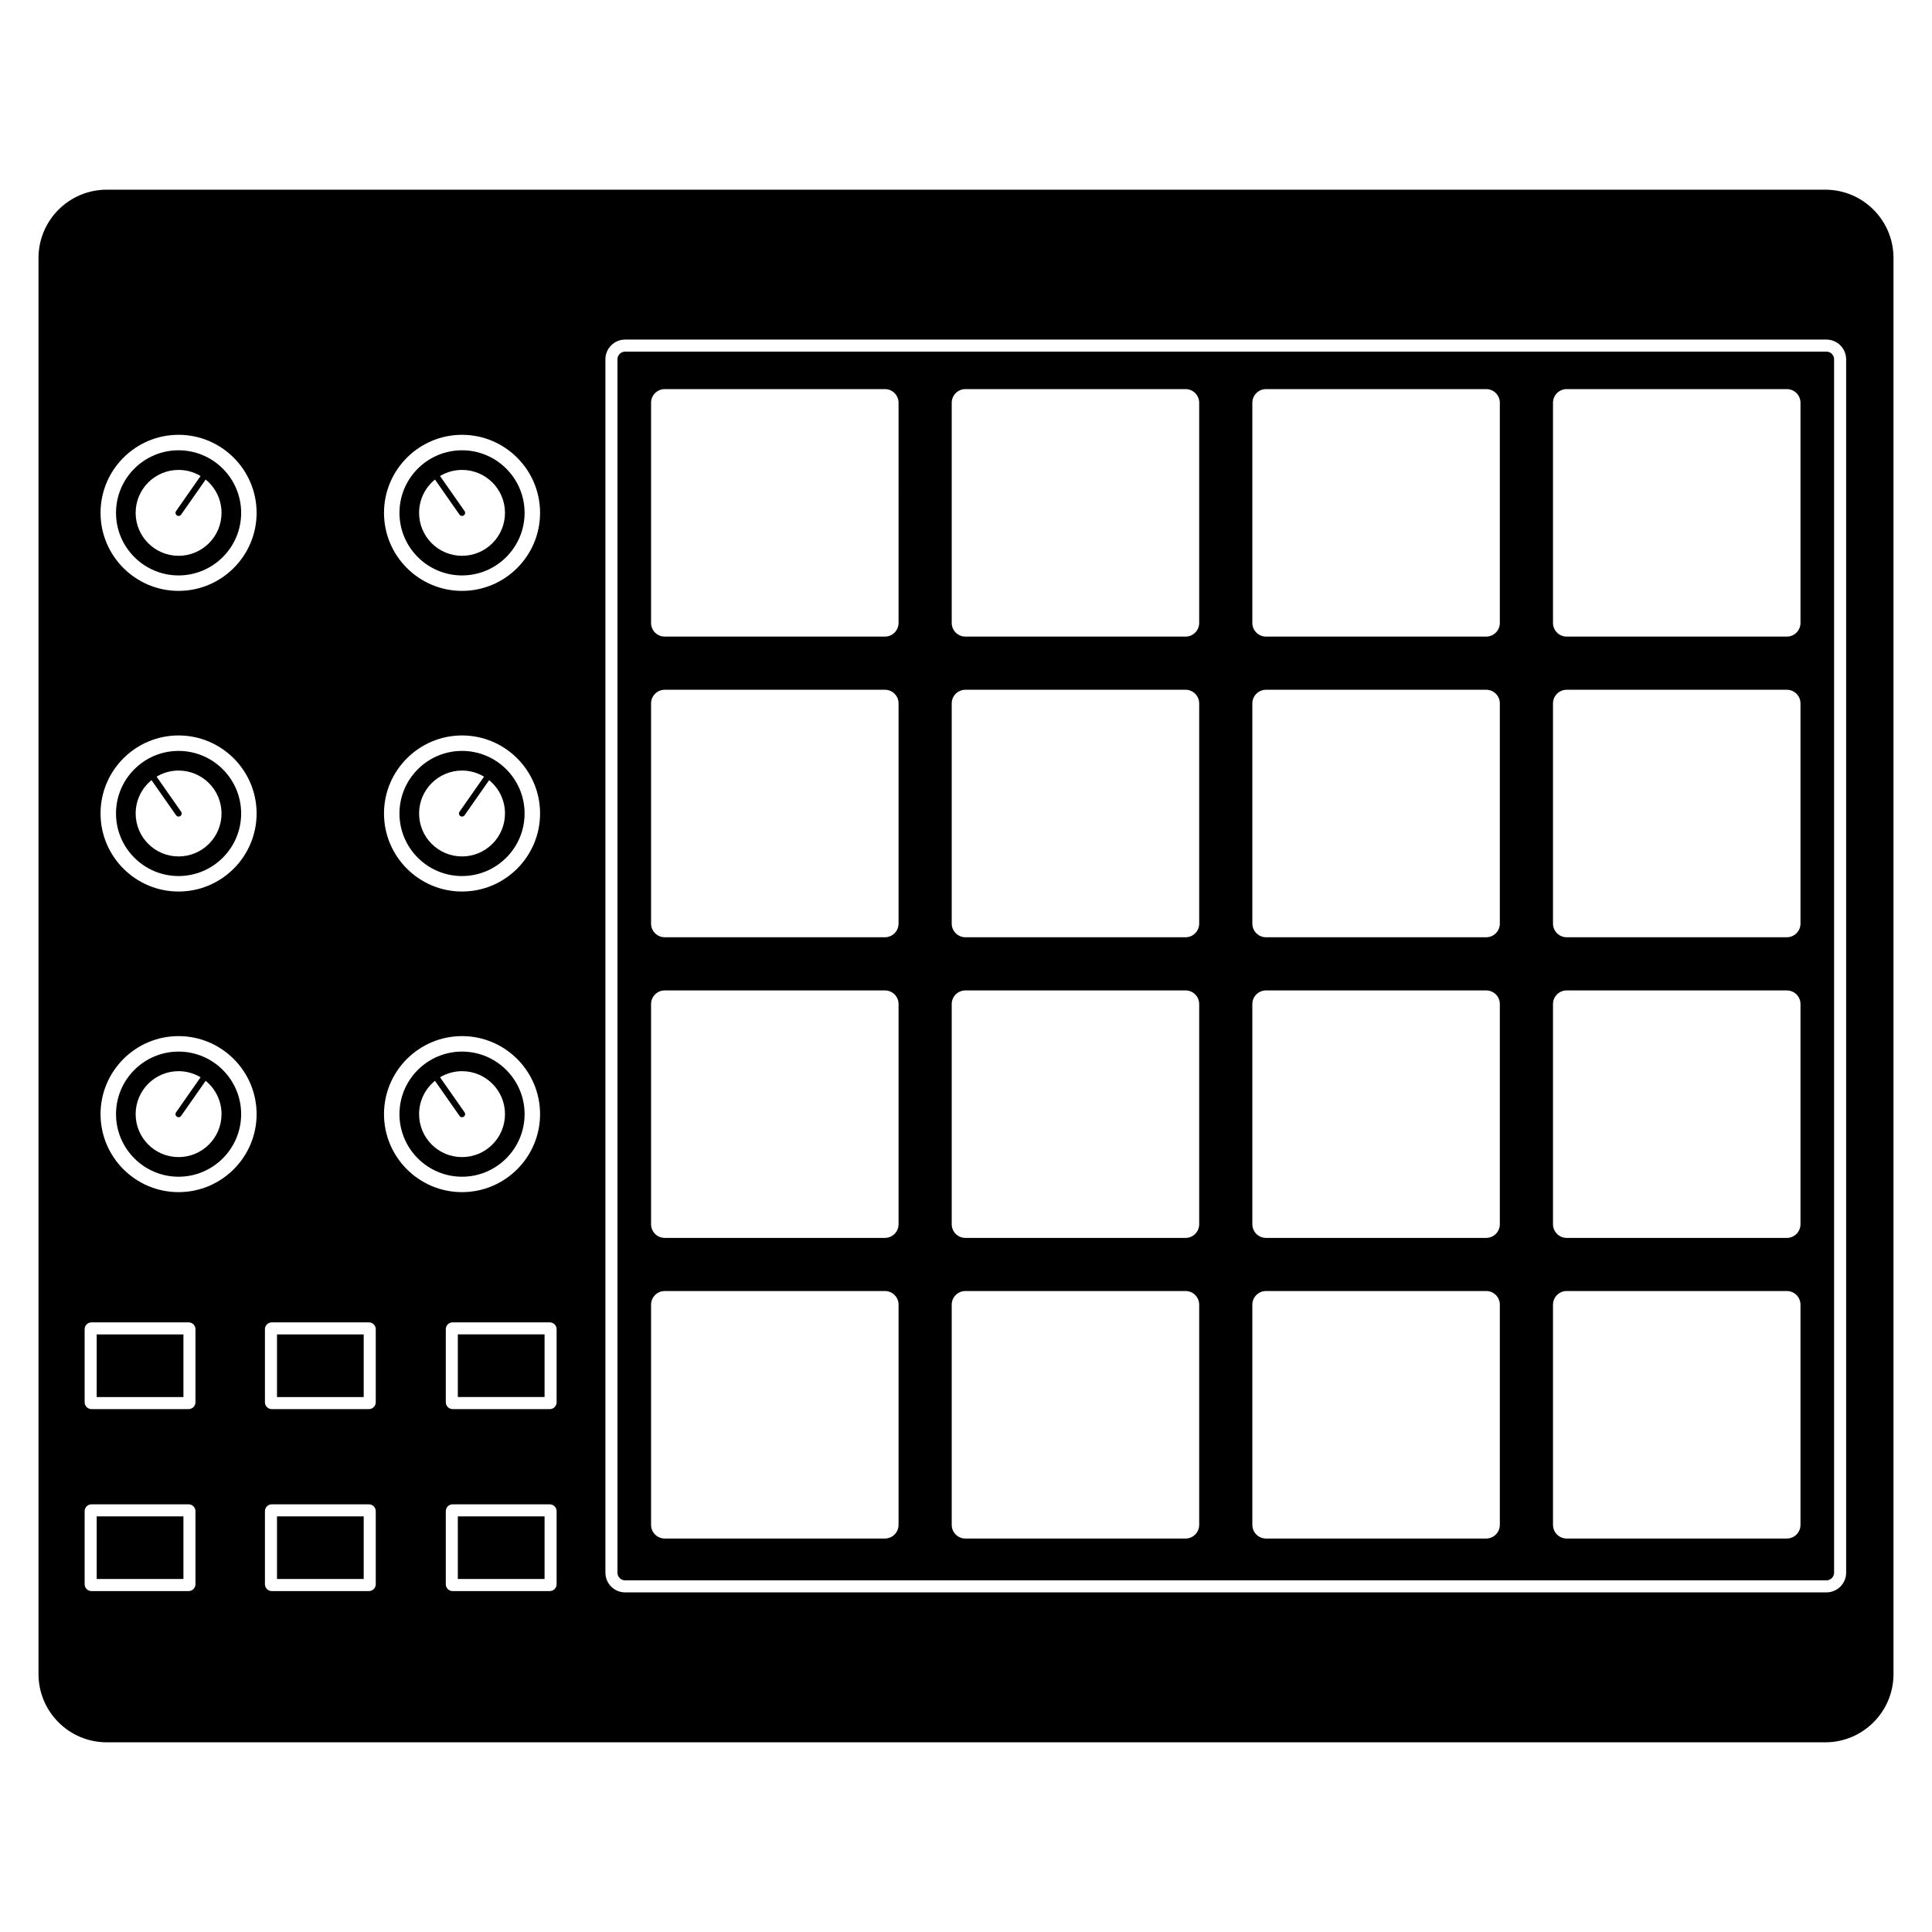 <svg height='300px' width='300px'  fill="#000000" xmlns="http://www.w3.org/2000/svg" xmlns:xlink="http://www.w3.org/1999/xlink" version="1.1" x="0px" y="0px" viewBox="0 0 100 100" enable-background="new 0 0 100 100" xml:space="preserve"><path d="M23.697,69.068h4.49v3.242h-4.49V69.068z M23.697,81.729h4.49v-3.242h-4.49V81.729z M23.915,60.907  c-1.786,0-3.239-1.454-3.239-3.239c0-1.786,1.453-3.238,3.239-3.238c1.786,0,3.238,1.452,3.238,3.238  C27.153,59.453,25.701,60.907,23.915,60.907z M23.915,59.891c1.228,0,2.223-0.995,2.223-2.223c0-1.229-0.995-2.224-2.223-2.224  c-0.417,0-0.805,0.118-1.139,0.315l1.27,1.815c0.051,0.073,0.033,0.173-0.04,0.224c-0.027,0.02-0.06,0.029-0.091,0.029  c-0.05,0-0.1-0.023-0.131-0.069l-1.27-1.815c-0.501,0.407-0.822,1.027-0.822,1.725C21.692,58.896,22.687,59.891,23.915,59.891z   M20.676,26.546c0-1.787,1.453-3.239,3.239-3.239c1.786,0,3.238,1.452,3.238,3.239c0,1.785-1.452,3.238-3.238,3.238  C22.129,29.784,20.676,28.331,20.676,26.546z M21.692,26.546c0,1.227,0.996,2.222,2.223,2.222c1.228,0,2.223-0.995,2.223-2.222  c0-1.229-0.995-2.223-2.223-2.223c-0.417,0-0.805,0.116-1.139,0.316l1.27,1.815c0.051,0.072,0.033,0.171-0.04,0.222  c-0.027,0.02-0.06,0.029-0.091,0.029c-0.05,0-0.1-0.024-0.131-0.068l-1.27-1.816C22.013,25.229,21.692,25.85,21.692,26.546z   M20.676,42.106c0-1.786,1.453-3.239,3.239-3.239c1.786,0,3.238,1.453,3.238,3.239c0,1.786-1.452,3.238-3.238,3.238  C22.129,45.345,20.676,43.893,20.676,42.106z M21.692,42.106c0,1.228,0.996,2.223,2.223,2.223c1.228,0,2.223-0.995,2.223-2.223  c0-0.696-0.32-1.317-0.821-1.725l-1.27,1.816c-0.032,0.044-0.081,0.069-0.131,0.069c-0.032,0-0.064-0.01-0.092-0.029  c-0.073-0.051-0.09-0.151-0.039-0.223l1.269-1.814c-0.333-0.2-0.722-0.316-1.138-0.316C22.687,39.884,21.692,40.879,21.692,42.106z   M5.005,81.729h4.489v-3.242H5.005V81.729z M12.482,57.668c0,1.785-1.453,3.239-3.24,3.239c-1.785,0-3.237-1.454-3.237-3.239  c0-1.786,1.452-3.238,3.237-3.238C11.029,54.43,12.482,55.882,12.482,57.668z M11.466,57.668c0-0.697-0.32-1.317-0.821-1.725  l-1.27,1.815c-0.031,0.046-0.081,0.069-0.132,0.069c-0.032,0-0.063-0.01-0.09-0.029c-0.073-0.051-0.091-0.15-0.04-0.224l1.269-1.815  c-0.333-0.197-0.721-0.315-1.139-0.315c-1.227,0-2.222,0.995-2.222,2.224c0,1.228,0.995,2.223,2.222,2.223  C10.471,59.891,11.466,58.896,11.466,57.668z M14.337,81.729h4.488v-3.242h-4.488V81.729z M14.337,72.311h4.488v-3.242h-4.488  V72.311z M12.482,26.546c0,1.785-1.453,3.238-3.24,3.238c-1.785,0-3.237-1.453-3.237-3.238c0-1.787,1.452-3.239,3.237-3.239  C11.029,23.307,12.482,24.759,12.482,26.546z M11.466,26.546c0-0.696-0.32-1.317-0.821-1.725l-1.27,1.816  c-0.031,0.044-0.081,0.068-0.132,0.068c-0.032,0-0.063-0.009-0.09-0.029c-0.073-0.051-0.091-0.15-0.04-0.222l1.269-1.815  c-0.333-0.2-0.721-0.316-1.139-0.316c-1.227,0-2.222,0.995-2.222,2.223c0,1.227,0.995,2.222,2.222,2.222  C10.471,28.768,11.466,27.773,11.466,26.546z M12.482,42.106c0,1.786-1.453,3.238-3.24,3.238c-1.785,0-3.238-1.452-3.238-3.238  c0-1.786,1.453-3.239,3.238-3.239C11.029,38.868,12.482,40.321,12.482,42.106z M11.466,42.106c0-1.228-0.995-2.222-2.223-2.222  c-0.416,0-0.804,0.116-1.137,0.316l1.269,1.814c0.051,0.072,0.033,0.172-0.039,0.223c-0.028,0.019-0.06,0.029-0.092,0.029  c-0.051,0-0.101-0.025-0.131-0.069l-1.27-1.816c-0.501,0.407-0.821,1.028-0.821,1.725c0,1.228,0.995,2.223,2.222,2.223  C10.471,44.329,11.466,43.334,11.466,42.106z M5.005,72.311h4.489v-3.242H5.005V72.311z M98.007,13.353v73.295  c0,1.951-1.582,3.534-3.534,3.534H5.528c-1.953,0-3.535-1.583-3.535-3.534V13.353c0-1.952,1.582-3.535,3.535-3.535h88.945  C96.425,9.818,98.007,11.401,98.007,13.353z M19.876,26.546c0,2.227,1.812,4.038,4.039,4.038c2.227,0,4.039-1.812,4.039-4.038  c0-2.228-1.812-4.04-4.039-4.04C21.688,22.506,19.876,24.318,19.876,26.546z M19.876,42.106c0,2.227,1.812,4.039,4.039,4.039  c2.227,0,4.039-1.812,4.039-4.039c0-2.227-1.812-4.039-4.039-4.039C21.688,38.068,19.876,39.88,19.876,42.106z M10.118,78.218  c0-0.195-0.158-0.354-0.354-0.354H4.735c-0.195,0-0.354,0.158-0.354,0.354V82c0,0.195,0.159,0.354,0.354,0.354h5.028  c0.196,0,0.354-0.158,0.354-0.354V78.218z M10.118,68.8c0-0.196-0.158-0.354-0.354-0.354H4.735c-0.195,0-0.354,0.157-0.354,0.354  v3.781c0,0.194,0.159,0.354,0.354,0.354h5.028c0.196,0,0.354-0.16,0.354-0.354V68.8z M13.282,57.668c0-2.228-1.812-4.039-4.04-4.039  c-2.227,0-4.038,1.812-4.038,4.039c0,2.226,1.812,4.037,4.038,4.037C11.47,61.705,13.282,59.894,13.282,57.668z M13.282,42.106  c0-2.227-1.812-4.039-4.04-4.039c-2.227,0-4.038,1.812-4.038,4.039c0,2.227,1.812,4.039,4.038,4.039  C11.47,46.146,13.282,44.333,13.282,42.106z M13.282,26.546c0-2.228-1.812-4.04-4.04-4.04c-2.227,0-4.038,1.812-4.038,4.04  c0,2.227,1.812,4.038,4.038,4.038C11.47,30.584,13.282,28.772,13.282,26.546z M19.449,78.218c0-0.195-0.158-0.354-0.354-0.354  h-5.029c-0.195,0-0.353,0.158-0.353,0.354V82c0,0.195,0.158,0.354,0.353,0.354h5.029c0.195,0,0.354-0.158,0.354-0.354V78.218z   M19.449,68.8c0-0.196-0.158-0.354-0.354-0.354h-5.029c-0.195,0-0.353,0.157-0.353,0.354v3.781c0,0.194,0.158,0.354,0.353,0.354  h5.029c0.195,0,0.354-0.16,0.354-0.354V68.8z M23.915,61.705c2.227,0,4.039-1.812,4.039-4.037c0-2.228-1.812-4.039-4.039-4.039  c-2.227,0-4.039,1.812-4.039,4.039C19.876,59.894,21.688,61.705,23.915,61.705z M28.81,78.218c0-0.195-0.158-0.354-0.353-0.354  h-5.03c-0.195,0-0.353,0.158-0.353,0.354V82c0,0.195,0.158,0.354,0.353,0.354h5.03c0.195,0,0.353-0.158,0.353-0.354V78.218z   M28.81,68.8c0-0.196-0.158-0.354-0.353-0.354h-5.03c-0.195,0-0.353,0.157-0.353,0.354v3.781c0,0.194,0.158,0.354,0.353,0.354h5.03  c0.195,0,0.353-0.16,0.353-0.354V68.8z M95.555,18.597c0-0.562-0.456-1.02-1.018-1.02H32.355c-0.562,0-1.019,0.458-1.019,1.02  v62.805c0,0.561,0.457,1.019,1.019,1.019h62.183c0.562,0,1.018-0.458,1.018-1.019V18.597z M94.932,18.597v62.805  c0,0.218-0.177,0.396-0.395,0.396H32.355c-0.218,0-0.396-0.178-0.396-0.396V18.597c0-0.219,0.178-0.396,0.396-0.396h62.183  C94.756,18.201,94.932,18.378,94.932,18.597z M46.51,67.531c0-0.391-0.316-0.708-0.707-0.708H34.406  c-0.39,0-0.707,0.317-0.707,0.708v11.395c0,0.391,0.317,0.708,0.707,0.708h11.396c0.391,0,0.707-0.317,0.707-0.708V67.531z   M46.51,51.97c0-0.391-0.316-0.706-0.707-0.706H34.406c-0.39,0-0.707,0.315-0.707,0.706v11.396c0,0.392,0.317,0.708,0.707,0.708  h11.396c0.391,0,0.707-0.316,0.707-0.708V51.97z M46.51,36.409c0-0.39-0.316-0.707-0.707-0.707H34.406  c-0.39,0-0.707,0.317-0.707,0.707v11.396c0,0.39,0.317,0.707,0.707,0.707h11.396c0.391,0,0.707-0.317,0.707-0.707V36.409z   M46.51,20.847c0-0.39-0.316-0.707-0.707-0.707H34.406c-0.39,0-0.707,0.317-0.707,0.707v11.396c0,0.391,0.317,0.707,0.707,0.707  h11.396c0.391,0,0.707-0.316,0.707-0.707V20.847z M62.07,67.531c0-0.391-0.315-0.708-0.706-0.708H49.968  c-0.39,0-0.707,0.317-0.707,0.708v11.395c0,0.391,0.317,0.708,0.707,0.708h11.396c0.391,0,0.706-0.317,0.706-0.708V67.531z   M62.07,51.97c0-0.391-0.315-0.706-0.706-0.706H49.968c-0.39,0-0.707,0.315-0.707,0.706v11.396c0,0.392,0.317,0.708,0.707,0.708  h11.396c0.391,0,0.706-0.316,0.706-0.708V51.97z M62.07,36.409c0-0.39-0.315-0.707-0.706-0.707H49.968  c-0.39,0-0.707,0.317-0.707,0.707v11.396c0,0.39,0.317,0.707,0.707,0.707h11.396c0.391,0,0.706-0.317,0.706-0.707V36.409z   M62.07,20.847c0-0.39-0.315-0.707-0.706-0.707H49.968c-0.39,0-0.707,0.317-0.707,0.707v11.396c0,0.391,0.317,0.707,0.707,0.707  h11.396c0.391,0,0.706-0.316,0.706-0.707V20.847z M77.632,67.531c0-0.391-0.316-0.708-0.707-0.708H65.528  c-0.39,0-0.707,0.317-0.707,0.708v11.395c0,0.391,0.317,0.708,0.707,0.708h11.396c0.391,0,0.707-0.317,0.707-0.708V67.531z   M77.632,51.97c0-0.391-0.316-0.706-0.707-0.706H65.528c-0.39,0-0.707,0.315-0.707,0.706v11.396c0,0.392,0.317,0.708,0.707,0.708  h11.396c0.391,0,0.707-0.316,0.707-0.708V51.97z M77.632,36.409c0-0.39-0.316-0.707-0.707-0.707H65.528  c-0.39,0-0.707,0.317-0.707,0.707v11.396c0,0.39,0.317,0.707,0.707,0.707h11.396c0.391,0,0.707-0.317,0.707-0.707V36.409z   M77.632,20.847c0-0.39-0.316-0.707-0.707-0.707H65.528c-0.39,0-0.707,0.317-0.707,0.707v11.396c0,0.391,0.317,0.707,0.707,0.707  h11.396c0.391,0,0.707-0.316,0.707-0.707V20.847z M93.193,67.531c0-0.391-0.316-0.708-0.707-0.708H81.09  c-0.39,0-0.707,0.317-0.707,0.708v11.395c0,0.391,0.317,0.708,0.707,0.708h11.396c0.391,0,0.707-0.317,0.707-0.708V67.531z   M93.193,51.97c0-0.391-0.316-0.706-0.707-0.706H81.09c-0.39,0-0.707,0.315-0.707,0.706v11.396c0,0.392,0.317,0.708,0.707,0.708  h11.396c0.391,0,0.707-0.316,0.707-0.708V51.97z M93.193,36.409c0-0.39-0.316-0.707-0.707-0.707H81.09  c-0.39,0-0.707,0.317-0.707,0.707v11.396c0,0.39,0.317,0.707,0.707,0.707h11.396c0.391,0,0.707-0.317,0.707-0.707V36.409z   M93.193,20.847c0-0.39-0.316-0.707-0.707-0.707H81.09c-0.39,0-0.707,0.317-0.707,0.707v11.396c0,0.391,0.317,0.707,0.707,0.707  h11.396c0.391,0,0.707-0.316,0.707-0.707V20.847z"></path></svg>